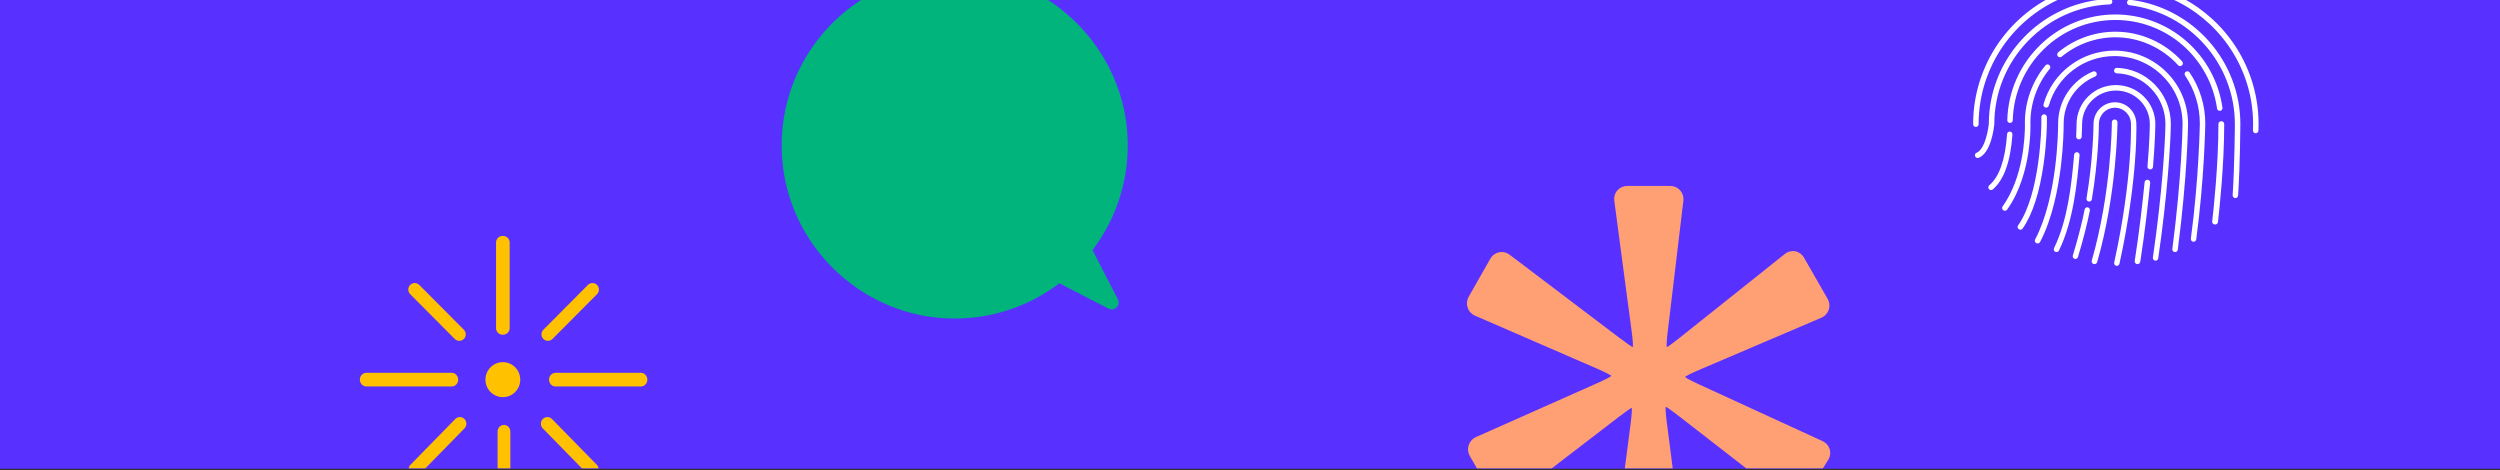 <?xml version="1.0" encoding="UTF-8"?>
<svg width="1452px" height="273px" viewBox="0 0 1452 273" version="1.1" xmlns="http://www.w3.org/2000/svg" xmlns:xlink="http://www.w3.org/1999/xlink">
    <rect x="0" y="0" width="1452" height="273" fill="#333333" stroke="none"/>
    <title>Group</title>
    <g id="Page-1" stroke="none" stroke-width="1" fill="none" fill-rule="evenodd">
        <g id="Artboard" transform="translate(8, -154)">
            <g id="Group" transform="translate(-8, 154)">
                <rect id="Rectangle" fill="#5830FF" x="0" y="0" width="1452" height="272.25"></rect>
                <path d="M1228.355,59.404 C1235.207,59.404 1240.783,65.03 1240.798,71.95 C1240.805,72.137 1240.829,73.02 1240.829,74.56 C1240.829,77.972 1240.706,84.611 1239.974,94.062 C1238.979,106.938 1236.61,127.644 1230.987,153.163 C1230.824,153.901 1230.176,154.404 1229.457,154.404 C1229.345,154.404 1229.23,154.391 1229.115,154.366 C1228.385,154.201 1227.888,153.548 1227.887,152.823 C1227.887,152.707 1227.899,152.591 1227.925,152.474 C1233.501,127.17 1235.853,106.647 1236.843,93.885 C1237.572,84.486 1237.69,77.804 1237.69,74.463 C1237.69,72.889 1237.663,72.056 1237.662,72.031 C1237.662,72.013 1237.661,71.995 1237.661,71.977 C1237.661,66.792 1233.487,62.574 1228.355,62.574 C1223.224,62.574 1219.049,66.792 1219.049,71.977 L1219.048,72.149 C1219.033,74.126 1218.787,92.807 1214.944,115.757 C1214.799,116.619 1213.991,117.201 1213.136,117.055 C1212.37,116.923 1211.829,116.252 1211.829,115.493 C1211.829,115.406 1211.836,115.317 1211.851,115.228 C1215.692,92.303 1215.901,73.709 1215.911,72.089 L1215.912,71.976 C1215.912,65.045 1221.493,59.404 1228.355,59.404 Z M1228.195,69.404 L1228.344,69.41 C1229.177,69.484 1229.829,70.169 1229.829,71.003 C1229.829,71.406 1229.693,111.702 1218.037,152.237 C1217.834,152.943 1217.178,153.404 1216.465,153.404 C1216.318,153.404 1216.169,153.385 1216.021,153.344 C1215.3,153.146 1214.828,152.503 1214.829,151.804 C1214.829,151.661 1214.849,151.515 1214.891,151.371 C1226.189,112.077 1226.551,72.996 1226.561,71.074 L1226.561,71.003 C1226.561,70.12 1227.292,69.404 1228.195,69.404 Z M1247.215,104.404 L1247.363,104.412 C1248.202,104.494 1248.83,105.189 1248.829,106.003 C1248.829,106.055 1248.827,106.107 1248.821,106.161 C1247.713,117.158 1245.912,133.879 1243.063,152.047 C1242.94,152.838 1242.247,153.404 1241.458,153.404 C1241.375,153.404 1241.292,153.398 1241.208,153.385 C1240.403,153.263 1239.828,152.581 1239.829,151.804 C1239.829,151.723 1239.836,151.642 1239.848,151.561 C1242.684,133.468 1244.48,116.806 1245.584,105.845 C1245.662,105.064 1246.301,104.471 1247.07,104.409 L1247.215,104.404 Z M1229.445,39.404 C1237.879,39.64 1245.771,43.144 1251.668,49.271 C1257.575,55.409 1260.829,63.511 1260.829,72.083 C1260.679,82.758 1258.957,112.755 1253.505,150.045 C1253.389,150.836 1252.718,151.404 1251.952,151.404 C1251.876,151.404 1251.798,151.398 1251.719,151.386 C1250.94,151.269 1250.379,150.59 1250.377,149.815 C1250.377,149.737 1250.382,149.658 1250.394,149.578 C1255.819,112.472 1257.534,82.646 1257.683,72.06 C1257.683,64.346 1254.747,57.033 1249.414,51.493 C1244.093,45.963 1236.969,42.8 1229.358,42.587 C1228.552,42.565 1227.905,41.933 1227.835,41.14 L1227.829,40.999 L1227.829,40.953 C1227.853,40.073 1228.585,39.382 1229.445,39.404 Z M1212.575,120.433 C1213.315,120.58 1213.83,121.238 1213.829,121.976 C1213.829,122.075 1213.819,122.176 1213.799,122.279 C1212.406,129.516 1209.682,140.122 1206.861,149.299 C1206.653,149.972 1206.041,150.404 1205.381,150.404 C1205.228,150.404 1205.072,150.38 1204.919,150.332 C1204.254,150.122 1203.828,149.5 1203.829,148.83 C1203.829,148.675 1203.851,148.518 1203.899,148.362 C1206.69,139.286 1209.382,128.811 1210.757,121.675 C1210.919,120.822 1211.738,120.267 1212.575,120.433 Z M1206.244,88.404 L1206.388,88.41 C1207.212,88.487 1207.829,89.177 1207.829,89.985 L1207.827,90.058 L1207.827,90.058 L1207.822,90.132 L1207.685,91.619 C1206.348,106.158 1204.326,128.13 1195.843,145.513 C1195.568,146.076 1195.002,146.404 1194.414,146.404 C1194.181,146.404 1193.945,146.353 1193.721,146.244 C1193.157,145.97 1192.828,145.406 1192.829,144.82 C1192.829,144.587 1192.88,144.352 1192.989,144.129 C1201.093,127.524 1203.146,106.305 1204.464,91.996 L1204.526,91.331 L1204.662,89.841 C1204.734,89.067 1205.354,88.476 1206.102,88.41 L1206.244,88.404 Z M1228.079,29.404 C1251.651,29.404 1270.829,48.475 1270.829,71.918 C1270.826,72.228 1270.483,101.908 1264.857,145.023 C1264.753,145.822 1264.068,146.404 1263.28,146.404 C1263.211,146.404 1263.142,146.4 1263.072,146.39 C1262.269,146.287 1261.684,145.606 1261.683,144.822 C1261.683,144.753 1261.688,144.685 1261.697,144.615 C1267.185,102.562 1267.624,73.381 1267.641,71.955 L1267.642,71.902 C1267.642,50.223 1249.894,32.573 1228.079,32.573 C1210.37,32.573 1194.695,44.408 1189.957,61.354 C1189.722,62.198 1188.841,62.691 1187.995,62.456 C1187.289,62.261 1186.828,61.624 1186.829,60.929 C1186.829,60.789 1186.848,60.647 1186.887,60.505 C1192.006,42.193 1208.945,29.404 1228.079,29.404 Z M1217.7,42.377 C1217.787,42.58 1217.829,42.79 1217.829,42.997 C1217.829,43.619 1217.459,44.209 1216.843,44.468 C1205.755,49.11 1198.59,59.795 1198.59,71.689 L1198.59,71.734 C1198.59,71.748 1198.59,71.765 1198.59,71.784 L1198.59,72.187 C1198.583,74.438 1198.461,84.07 1197.024,96.068 C1195.506,108.737 1192.166,126.738 1184.876,140.547 C1184.588,141.092 1184.024,141.404 1183.442,141.404 C1183.19,141.404 1182.936,141.347 1182.697,141.223 C1182.144,140.938 1181.828,140.382 1181.829,139.806 C1181.829,139.558 1181.887,139.307 1182.011,139.072 C1194.828,114.798 1195.346,76.51 1195.361,72.114 L1195.361,71.722 L1195.361,71.703 C1195.361,58.512 1203.299,46.674 1215.584,41.53 C1216.403,41.187 1217.352,41.566 1217.7,42.377 Z M1271.719,42.098 C1277.679,50.869 1280.829,61.141 1280.829,71.803 C1280.824,72.136 1280.356,103.352 1275.591,139.025 C1275.485,139.823 1274.804,140.404 1274.025,140.404 C1273.953,140.404 1273.883,140.399 1273.811,140.39 C1273.016,140.283 1272.437,139.599 1272.438,138.813 C1272.438,138.743 1272.443,138.672 1272.453,138.6 C1277.193,103.115 1277.658,72.092 1277.661,71.783 C1277.661,61.785 1274.703,52.133 1269.104,43.893 C1268.918,43.619 1268.828,43.306 1268.829,42.996 C1268.829,42.488 1269.071,41.99 1269.518,41.681 C1270.24,41.185 1271.225,41.372 1271.719,42.098 Z M1187.222,66.404 C1188.06,66.404 1188.749,67.035 1188.822,67.841 L1188.829,67.985 L1188.829,72.079 C1188.828,72.192 1188.734,82.463 1186.979,94.951 C1184.609,111.827 1180.497,124.535 1174.759,132.72 C1174.447,133.165 1173.945,133.404 1173.435,133.404 C1173.12,133.404 1172.802,133.313 1172.524,133.124 C1172.072,132.817 1171.828,132.323 1171.829,131.821 C1171.829,131.512 1171.92,131.199 1172.113,130.925 C1185.04,112.483 1185.602,73.262 1185.615,72.091 L1185.615,67.985 C1185.615,67.112 1186.334,66.404 1187.222,66.404 Z M1290.144,70.404 C1291.075,70.404 1291.829,71.113 1291.829,71.988 C1291.829,95.688 1289.044,121.611 1288.192,128.991 C1288.099,129.802 1287.367,130.404 1286.517,130.404 C1286.457,130.404 1286.395,130.401 1286.334,130.395 C1285.469,130.307 1284.829,129.619 1284.829,128.821 C1284.829,128.764 1284.832,128.707 1284.839,128.649 C1285.688,121.309 1288.457,95.529 1288.457,71.988 C1288.457,71.113 1289.211,70.404 1290.144,70.404 Z M1190.234,37.76 C1190.625,38.073 1190.828,38.53 1190.829,38.991 C1190.829,39.345 1190.712,39.7 1190.469,39.996 C1183.253,48.763 1179.277,59.823 1179.269,71.143 C1179.275,71.305 1179.296,71.886 1179.298,72.823 L1179.298,73.269 C1179.29,76.175 1179.109,81.765 1178.075,88.602 C1176.685,97.774 1173.42,110.966 1165.755,121.729 C1165.441,122.169 1164.943,122.404 1164.436,122.404 C1164.117,122.404 1163.794,122.309 1163.513,122.114 C1163.066,121.804 1162.828,121.312 1162.829,120.811 C1162.829,120.496 1162.925,120.177 1163.122,119.9 C1175.228,102.904 1176.075,79.12 1176.075,72.821 C1176.075,71.838 1176.053,71.281 1176.052,71.241 C1176.051,71.22 1176.05,71.197 1176.05,71.174 C1176.05,59.115 1180.284,47.331 1187.971,37.991 C1188.531,37.31 1189.545,37.206 1190.234,37.76 Z M1301.202,72.09 C1301.201,72.321 1301.09,94.817 1299.904,113.553 C1299.851,114.397 1299.148,115.044 1298.313,115.044 C1298.278,115.044 1298.244,115.044 1298.21,115.042 C1297.366,114.988 1296.714,114.288 1296.714,113.455 C1296.714,113.421 1296.715,113.388 1296.717,113.353 C1297.874,95.085 1298.004,73.201 1298.009,72.123 L1298.009,72.083 C1298.009,36.968 1271.68,7.273 1236.764,3.015 C1235.955,2.916 1235.363,2.231 1235.362,1.439 C1235.362,1.374 1235.365,1.308 1235.374,1.241 C1235.442,0.684 1235.791,0.229 1236.263,0.001 L1238.28,0.002 C1274.232,4.95 1301.202,35.742 1301.202,72.09 Z M1167.235,76.404 L1167.379,76.408 C1168.201,76.47 1168.828,77.172 1168.829,78.002 C1168.829,78.041 1168.828,78.08 1168.825,78.12 C1167.715,93.864 1163.865,104.604 1157.384,110.042 C1157.093,110.285 1156.743,110.404 1156.394,110.404 C1155.942,110.404 1155.492,110.204 1155.184,109.818 C1154.946,109.52 1154.829,109.161 1154.829,108.804 C1154.829,108.341 1155.025,107.882 1155.401,107.566 C1161.194,102.707 1164.66,92.722 1165.707,77.889 C1165.762,77.106 1166.355,76.493 1167.095,76.413 L1167.235,76.404 Z M1228.949,49.404 C1241.565,49.404 1251.829,59.574 1251.829,72.074 C1251.829,72.16 1251.813,80.809 1250.464,96.943 C1250.393,97.774 1249.69,98.404 1248.863,98.404 C1248.818,98.404 1248.773,98.402 1248.729,98.398 C1247.889,98.329 1247.253,97.632 1247.253,96.812 C1247.253,96.768 1247.255,96.724 1247.259,96.68 C1248.521,81.606 1248.607,73.155 1248.613,72.17 L1248.613,72.074 C1248.613,61.33 1239.792,52.59 1228.949,52.59 C1218.106,52.59 1209.284,61.33 1209.284,72.074 L1209.284,72.114 C1209.283,72.479 1209.262,75.122 1209.042,79.459 C1208.998,80.338 1208.246,81.016 1207.355,80.97 C1206.497,80.928 1205.829,80.224 1205.829,79.381 C1205.829,79.354 1205.829,79.327 1205.831,79.299 C1206.035,75.278 1206.064,72.686 1206.068,72.166 L1206.069,72.069 C1206.069,59.574 1216.333,49.404 1228.949,49.404 Z M1226.855,0.898 C1226.856,0.921 1226.856,0.944 1226.856,0.965 C1226.856,1.815 1226.181,2.52 1225.322,2.555 C1207.259,3.289 1190.393,10.854 1177.83,23.854 C1165.232,36.891 1158.295,54.039 1158.295,72.137 C1158.295,72.189 1158.292,72.241 1158.287,72.293 C1158.12,73.982 1156.449,88.872 1149.216,91.652 C1149.027,91.724 1148.833,91.758 1148.64,91.758 C1147.999,91.758 1147.393,91.371 1147.147,90.739 C1147.075,90.55 1147.041,90.355 1147.041,90.164 C1147.042,89.525 1147.431,88.923 1148.064,88.68 C1150.206,87.856 1152.16,84.709 1153.563,79.817 C1154.627,76.111 1155.036,72.597 1155.096,72.053 C1155.116,53.157 1162.37,35.26 1175.525,21.646 C1187.005,9.766 1201.921,2.227 1218.106,0.002 L1226.53,0.002 C1226.721,0.252 1226.841,0.561 1226.855,0.898 Z M1269.693,0.002 L1269.834,0.082 L1269.905,0.122 L1270.134,0.252 L1270.134,0.252 L1270.362,0.383 L1270.554,0.497 L1270.746,0.611 L1271.17,0.859 L1271.17,0.859 L1271.594,1.111 L1271.938,1.318 L1272.711,1.794 L1272.711,1.794 L1273.478,2.278 L1273.479,2.279 L1273.866,2.53 L1273.866,2.531 L1273.867,2.531 L1274.44,2.904 L1275.009,3.282 C1275.179,3.397 1275.35,3.513 1275.519,3.628 L1276.043,3.988 L1276.043,3.988 L1276.563,4.351 L1277.039,4.687 C1279.573,6.498 1282.036,8.48 1284.376,10.59 L1285.248,11.387 L1285.249,11.387 L1285.348,11.477 C1285.629,11.739 1285.911,12 1286.188,12.266 L1286.398,12.47 L1286.398,12.47 L1286.606,12.673 L1286.862,12.924 L1287.258,13.311 L1287.258,13.311 L1287.652,13.702 L1287.88,13.934 L1287.88,13.934 L1288.108,14.168 L1288.305,14.371 C1288.315,14.381 1288.327,14.393 1288.337,14.404 L1288.71,14.787 L1288.71,14.787 L1289.08,15.174 L1289.081,15.174 L1289.555,15.682 L1289.7,15.839 C1289.959,16.118 1290.217,16.397 1290.471,16.68 L1290.747,16.987 L1290.747,16.987 L1291.021,17.297 L1291.085,17.371 C1291.086,17.371 1291.086,17.371 1291.086,17.372 L1291.458,17.795 L1291.458,17.795 L1291.827,18.22 L1292.128,18.576 L1292.428,18.933 C1292.669,19.219 1292.908,19.506 1293.145,19.796 L1293.439,20.16 L1293.439,20.16 L1293.733,20.526 L1294.08,20.964 L1294.425,21.405 L1294.711,21.776 L1294.711,21.776 L1294.995,22.149 L1295.332,22.597 L1295.665,23.047 L1295.943,23.424 L1295.943,23.424 L1296.217,23.803 L1296.545,24.262 L1296.869,24.724 L1297.135,25.105 L1297.135,25.105 L1297.399,25.489 L1297.403,25.494 L1297.71,25.948 L1297.71,25.948 L1298.021,26.416 L1298.021,26.416 L1298.031,26.431 L1298.032,26.431 L1298.103,26.539 C1298.249,26.76 1298.396,26.981 1298.54,27.205 L1298.85,27.689 L1298.85,27.689 L1299.156,28.175 L1299.278,28.371 C1299.399,28.563 1299.521,28.754 1299.639,28.948 L1299.929,29.429 L1299.929,29.429 L1300.216,29.913 L1300.362,30.158 C1300.473,30.345 1300.585,30.531 1300.693,30.719 L1300.98,31.222 L1300.98,31.222 L1301.262,31.726 L1301.425,32.016 C1301.519,32.183 1301.614,32.35 1301.704,32.518 L1301.998,33.064 L1301.998,33.064 L1302.286,33.613 L1302.455,33.931 C1302.528,34.07 1302.602,34.208 1302.674,34.347 L1303.064,35.119 L1303.064,35.119 L1303.446,35.896 L1303.507,36.018 C1303.537,36.078 1303.568,36.138 1303.597,36.201 C1303.792,36.606 1303.989,37.022 1304.184,37.444 L1304.475,38.08 L1304.55,38.25 L1304.623,38.421 L1304.722,38.644 L1304.722,38.646 L1304.727,38.655 L1305.019,39.318 L1305.305,39.985 L1305.408,40.233 L1305.509,40.483 L1305.65,40.83 C1305.799,41.19 1305.947,41.552 1306.09,41.916 L1306.201,42.204 L1306.201,42.204 L1306.311,42.493 L1306.426,42.8 C1306.561,43.155 1306.697,43.511 1306.827,43.87 L1306.828,43.871 L1306.939,44.183 L1307.048,44.496 L1307.13,44.729 C1307.143,44.768 1307.157,44.807 1307.17,44.847 C1307.279,45.157 1307.388,45.466 1307.492,45.779 C1307.492,45.78 1307.493,45.781 1307.493,45.782 L1307.494,45.784 L1307.496,45.79 L1307.497,45.793 L1307.501,45.803 L1307.516,45.848 C1307.518,45.852 1307.519,45.855 1307.52,45.858 C1307.52,45.859 1307.52,45.859 1307.521,45.859 L1307.522,45.865 L1307.524,45.87 L1307.641,46.227 L1307.641,46.227 L1307.755,46.584 L1307.791,46.694 L1307.805,46.737 C1307.884,46.983 1307.961,47.231 1308.039,47.479 C1308.078,47.602 1308.118,47.725 1308.156,47.849 C1308.249,48.151 1308.338,48.454 1308.427,48.758 L1308.589,49.313 L1308.589,49.313 L1308.748,49.871 L1308.748,49.872 L1308.75,49.879 C1308.831,50.175 1308.909,50.465 1308.986,50.755 C1308.99,50.77 1308.994,50.785 1308.998,50.799 C1309.097,51.17 1309.194,51.541 1309.288,51.915 L1309.404,52.386 L1309.404,52.386 L1309.517,52.856 L1309.517,52.857 L1309.649,53.419 L1309.778,53.983 C1309.848,54.298 1309.916,54.615 1309.984,54.932 L1310.102,55.499 L1310.102,55.499 L1310.215,56.068 C1310.278,56.387 1310.34,56.706 1310.399,57.027 C1310.469,57.409 1310.536,57.794 1310.601,58.179 L1310.682,58.656 L1310.682,58.656 L1310.76,59.136 L1310.849,59.722 L1310.934,60.31 L1310.935,60.314 L1310.957,60.471 C1310.995,60.735 1311.033,60.999 1311.068,61.264 L1311.143,61.864 L1311.143,61.864 L1311.213,62.465 L1311.242,62.704 C1311.247,62.747 1311.252,62.79 1311.257,62.835 C1311.277,63.019 1311.3,63.204 1311.319,63.389 C1311.32,63.396 1311.321,63.402 1311.321,63.408 L1311.375,63.954 L1311.375,63.954 L1311.425,64.501 L1311.438,64.651 L1311.465,64.935 L1311.493,65.251 L1311.493,65.251 L1311.52,65.568 L1311.563,66.172 L1311.563,66.172 L1311.602,66.776 L1311.606,66.843 L1311.627,67.173 C1311.639,67.362 1311.653,67.552 1311.663,67.743 L1311.693,68.427 L1311.693,68.427 L1311.718,69.112 L1311.732,69.476 C1311.739,69.629 1311.746,69.781 1311.749,69.933 C1311.768,70.686 1311.779,71.428 1311.779,72.137 C1311.779,73.087 1311.761,74.059 1311.723,75.089 L1311.69,75.873 C1311.65,76.723 1310.95,77.395 1310.1,77.395 C1310.086,77.395 1310.073,77.395 1310.058,77.394 C1309.178,77.371 1308.484,76.64 1308.507,75.76 C1308.51,75.623 1308.514,75.489 1308.516,75.358 C1308.532,74.766 1308.545,74.246 1308.555,73.804 C1308.556,73.744 1308.556,73.684 1308.558,73.627 C1308.559,73.596 1308.559,73.565 1308.56,73.535 C1308.58,72.716 1308.59,72.223 1308.592,72.124 C1308.592,71.672 1308.588,71.207 1308.579,70.733 L1308.563,70.016 L1308.563,70.001 L1308.557,69.806 L1308.557,69.806 L1308.549,69.611 L1308.543,69.462 L1308.537,69.32 L1308.534,69.223 C1308.518,68.785 1308.503,68.346 1308.48,67.911 L1308.465,67.648 L1308.465,67.648 L1308.447,67.386 L1308.427,67.078 L1308.421,66.974 C1308.397,66.588 1308.373,66.202 1308.343,65.817 C1308.328,65.621 1308.309,65.424 1308.291,65.228 L1308.265,64.934 L1308.251,64.785 C1308.219,64.436 1308.188,64.088 1308.151,63.74 L1308.116,63.408 L1308.116,63.408 L1308.077,63.076 L1308.048,62.833 C1308.004,62.448 1307.958,62.062 1307.908,61.678 L1307.856,61.3 L1307.856,61.3 L1307.803,60.923 L1307.779,60.76 C1307.759,60.614 1307.736,60.469 1307.715,60.325 L1307.665,59.978 L1307.665,59.978 L1307.611,59.632 L1307.537,59.172 L1307.537,59.172 L1307.46,58.712 L1307.364,58.157 L1307.364,58.157 L1307.265,57.603 L1307.265,57.602 L1307.178,57.142 L1307.088,56.684 L1306.979,56.137 L1306.979,56.137 L1306.866,55.59 L1306.768,55.133 L1306.667,54.678 C1306.586,54.315 1306.503,53.954 1306.418,53.594 C1306.345,53.293 1306.272,52.992 1306.197,52.691 C1306.121,52.392 1306.044,52.093 1305.965,51.796 L1305.942,51.706 L1305.942,51.706 L1305.918,51.616 L1305.813,51.224 L1305.707,50.832 C1305.697,50.797 1305.687,50.76 1305.678,50.725 C1305.577,50.368 1305.475,50.013 1305.369,49.657 C1305.284,49.363 1305.198,49.071 1305.108,48.78 L1304.942,48.246 L1304.942,48.246 L1304.771,47.713 L1304.756,47.664 L1304.718,47.547 C1304.644,47.316 1304.57,47.086 1304.493,46.857 L1304.31,46.319 L1304.31,46.319 L1304.122,45.784 L1304.039,45.544 C1303.97,45.348 1303.902,45.151 1303.831,44.956 L1303.642,44.443 L1303.642,44.443 L1303.448,43.932 L1303.422,43.865 L1303.422,43.864 L1303.329,43.615 C1303.26,43.436 1303.193,43.256 1303.124,43.078 L1302.915,42.557 L1302.915,42.557 L1302.703,42.039 L1302.661,41.939 L1302.661,41.937 L1302.66,41.937 L1302.555,41.677 C1302.494,41.525 1302.433,41.373 1302.369,41.223 L1302.093,40.581 L1302.093,40.581 L1301.812,39.943 L1301.7,39.687 C1301.657,39.587 1301.615,39.489 1301.57,39.391 C1301.473,39.177 1301.375,38.965 1301.278,38.753 C1301.155,38.486 1301.03,38.223 1300.906,37.962 L1300.817,37.772 L1300.817,37.772 L1300.727,37.584 L1300.582,37.291 L1300.214,36.544 L1300.214,36.544 L1299.839,35.802 L1299.742,35.615 L1299.643,35.429 L1299.51,35.176 L1299.509,35.176 L1299.464,35.091 C1299.28,34.742 1299.098,34.392 1298.908,34.045 L1298.779,33.812 L1298.779,33.812 L1298.649,33.58 L1298.515,33.343 L1298.514,33.341 L1298.514,33.341 L1298.479,33.278 C1298.299,32.956 1298.12,32.633 1297.935,32.314 C1297.912,32.274 1297.888,32.234 1297.864,32.194 L1297.745,31.991 L1297.745,31.991 L1297.625,31.788 L1297.502,31.582 L1297.501,31.581 L1297.474,31.536 L1297.198,31.071 L1297.198,31.071 L1296.92,30.609 L1296.751,30.337 L1296.581,30.066 L1296.457,29.868 L1296.162,29.4 L1295.865,28.933 L1295.656,28.615 L1295.656,28.615 L1295.447,28.299 L1295.375,28.191 C1295.215,27.951 1295.054,27.712 1294.894,27.473 C1294.851,27.411 1294.811,27.348 1294.769,27.286 C1294.769,27.286 1294.768,27.285 1294.767,27.284 L1294.634,27.091 L1294.634,27.091 L1294.501,26.899 L1294.258,26.549 L1294.258,26.549 L1294.257,26.548 L1293.946,26.105 L1293.631,25.665 L1293.367,25.299 L1293.367,25.299 L1293.1,24.937 L1292.779,24.504 L1292.456,24.073 L1292.182,23.715 L1292.182,23.715 L1291.907,23.358 C1291.686,23.074 1291.464,22.792 1291.241,22.512 C1291.053,22.277 1290.865,22.043 1290.675,21.809 C1290.447,21.531 1290.218,21.255 1289.987,20.98 C1289.795,20.751 1289.603,20.522 1289.409,20.295 L1289.053,19.885 L1289.053,19.885 L1288.695,19.478 L1288.631,19.405 C1288.456,19.207 1288.28,19.009 1288.104,18.811 L1287.735,18.407 L1287.735,18.407 L1287.363,18.005 L1287.215,17.845 L1286.991,17.604 L1286.991,17.604 L1286.766,17.363 L1286.765,17.362 L1286.394,16.976 L1286.021,16.592 L1285.821,16.386 C1285.679,16.239 1285.537,16.094 1285.393,15.949 L1285.016,15.574 L1285.016,15.574 L1284.636,15.203 L1284.568,15.137 L1284.568,15.136 L1284.371,14.944 L1284.179,14.755 L1284.179,14.755 L1283.986,14.568 L1283.584,14.189 L1283.179,13.813 L1283.081,13.721 C1280.86,11.662 1278.514,9.721 1276.096,7.939 L1275.186,7.279 L1274.728,6.956 L1274.228,6.606 L1273.726,6.261 L1273.48,6.094 L1273.48,6.094 L1273.234,5.927 L1272.686,5.564 L1272.134,5.204 L1271.761,4.961 L1271.024,4.496 L1271.024,4.496 L1270.282,4.038 L1269.951,3.841 C1269.556,3.603 1269.163,3.37 1268.766,3.14 L1268.547,3.015 L1268.547,3.015 L1268.328,2.89 L1268.258,2.85 L1267.726,2.55 L1267.726,2.55 L1267.191,2.254 L1267.115,2.213 L1266.684,1.977 L1266.048,1.638 L1265.408,1.304 L1265.124,1.156 L1264.34,0.761 L1264.34,0.761 L1263.552,0.374 L1263.117,0.168 L1262.764,0.002 L1269.693,0.002 Z M1195.013,0.002 L1194.527,0.231 L1194.285,0.345 L1193.514,0.723 L1193.514,0.723 L1192.747,1.11 L1192.343,1.318 L1191.75,1.628 L1191.75,1.628 L1191.16,1.943 L1190.745,2.166 L1189.993,2.581 L1189.993,2.581 L1189.246,3.004 L1189.245,3.005 L1189.094,3.093 C1189.093,3.093 1189.092,3.094 1189.091,3.094 C1188.644,3.352 1188.2,3.615 1187.758,3.882 L1187.545,4.012 L1187.545,4.012 L1187.331,4.142 L1187.33,4.143 L1186.745,4.504 L1186.164,4.87 L1185.85,5.069 L1185.134,5.535 L1185.134,5.535 L1184.426,6.006 L1184.093,6.234 L1183.534,6.617 L1183.534,6.617 L1182.98,7.004 L1182.579,7.289 L1181.922,7.763 L1181.922,7.763 L1181.269,8.243 L1181.268,8.244 L1181.253,8.255 L1181.218,8.282 C1181.217,8.282 1181.19,8.3 1181.19,8.301 L1180.509,8.818 L1180.509,8.818 L1179.833,9.342 L1179.832,9.342 L1179.458,9.638 L1178.937,10.054 L1178.421,10.473 L1178.082,10.75 L1177.431,11.295 L1177.431,11.295 L1176.785,11.847 L1176.551,12.052 L1176.383,12.2 L1176.215,12.349 L1175.851,12.671 L1175.851,12.671 L1175.487,12.994 L1175.118,13.33 L1174.588,13.819 L1174.588,13.819 L1174.062,14.314 L1173.856,14.508 L1173.244,15.098 L1172.639,15.696 L1172.324,16.012 L1171.86,16.483 L1171.86,16.483 L1171.4,16.959 L1171.07,17.302 L1170.486,17.922 L1170.486,17.922 L1169.91,18.547 L1169.817,18.651 L1169.813,18.655 L1169.288,19.241 L1168.768,19.832 L1168.769,19.832 L1168.446,20.205 L1168.005,20.723 L1167.567,21.245 L1167.32,21.54 L1166.784,22.2 L1166.784,22.2 L1166.255,22.863 L1166.014,23.174 L1165.599,23.71 L1165.599,23.71 L1165.187,24.25 L1164.89,24.646 L1164.692,24.918 L1164.324,25.419 L1164.324,25.419 L1163.959,25.922 L1163.88,26.032 L1163.387,26.735 L1163.387,26.735 L1162.903,27.441 L1162.637,27.837 L1162.269,28.391 L1162.269,28.391 L1161.905,28.948 L1161.663,29.322 L1161.207,30.044 L1161.207,30.044 L1160.758,30.772 L1160.611,31.019 L1160.61,31.02 L1160.238,31.641 L1159.872,32.267 L1159.621,32.703 L1159.269,33.326 L1159.269,33.326 L1158.923,33.953 L1158.773,34.223 L1158.369,34.978 L1157.974,35.738 L1157.773,36.135 L1157.472,36.733 L1157.472,36.733 L1157.176,37.333 L1156.963,37.77 C1155.754,40.295 1154.672,42.902 1153.739,45.533 L1153.396,46.52 L1153.273,46.895 C1153.262,46.926 1153.253,46.958 1153.242,46.989 L1153.037,47.611 L1153.037,47.611 L1152.837,48.236 L1152.767,48.463 L1152.697,48.69 L1152.654,48.832 L1152.48,49.411 L1152.31,49.991 C1152.249,50.2 1152.189,50.41 1152.13,50.62 L1151.965,51.22 L1151.965,51.22 L1151.805,51.821 L1151.8,51.841 L1151.747,52.038 L1151.702,52.212 L1151.702,52.212 L1151.657,52.386 L1151.448,53.219 L1151.249,54.054 L1151.232,54.125 C1151.096,54.711 1150.97,55.293 1150.838,55.932 L1150.768,56.283 L1150.727,56.489 C1150.645,56.905 1150.564,57.323 1150.487,57.742 L1150.429,58.067 L1150.429,58.067 L1150.372,58.394 L1150.27,58.996 L1150.172,59.6 L1150.149,59.743 L1150.11,59.991 L1150.11,59.991 L1150.071,60.239 L1149.972,60.926 L1149.879,61.616 L1149.817,62.073 L1149.817,62.074 L1149.779,62.382 L1149.743,62.688 C1149.731,62.789 1149.718,62.892 1149.706,62.992 L1149.657,63.437 L1149.657,63.437 L1149.611,63.875 L1149.609,63.887 L1149.609,63.887 L1149.608,63.898 L1149.607,63.905 L1149.607,63.912 L1149.607,63.914 L1149.596,64.031 L1149.585,64.148 L1149.566,64.346 L1149.5,65.057 L1149.5,65.057 L1149.44,65.771 L1149.42,66.028 L1149.42,66.028 L1149.402,66.285 L1149.393,66.419 C1149.362,66.835 1149.337,67.25 1149.314,67.667 C1149.301,67.892 1149.289,68.118 1149.279,68.343 L1149.251,68.996 L1149.251,68.996 L1149.229,69.648 L1149.223,69.854 L1149.216,70.048 L1149.216,70.048 L1149.211,70.243 C1149.198,70.767 1149.191,71.246 1149.188,71.697 C1149.187,71.846 1149.187,71.993 1149.187,72.137 C1149.187,73.017 1148.474,73.73 1147.594,73.73 C1146.713,73.73 1146,73.017 1146,72.137 C1146,71.536 1146.008,70.893 1146.025,70.17 L1146.031,69.959 L1146.031,69.959 L1146.037,69.748 L1146.043,69.549 L1146.067,68.872 L1146.096,68.198 C1146.106,67.963 1146.118,67.729 1146.131,67.494 L1146.171,66.843 L1146.171,66.843 L1146.214,66.194 L1146.224,66.062 C1146.237,65.882 1146.248,65.701 1146.263,65.521 L1146.326,64.779 L1146.326,64.779 L1146.395,64.038 L1146.411,63.862 C1146.419,63.771 1146.428,63.678 1146.438,63.585 L1146.438,63.58 L1146.439,63.574 L1146.439,63.571 C1146.441,63.559 1146.441,63.556 1146.441,63.553 C1146.441,63.553 1146.441,63.552 1146.441,63.551 C1146.503,62.949 1146.574,62.325 1146.653,61.695 C1146.653,61.688 1146.654,61.681 1146.655,61.675 L1146.675,61.529 L1146.675,61.529 L1146.695,61.383 L1146.719,61.2 C1146.782,60.722 1146.849,60.244 1146.92,59.768 L1146.96,59.506 L1146.96,59.506 L1147.001,59.246 L1147.023,59.104 C1147.091,58.683 1147.159,58.265 1147.232,57.848 L1147.291,57.508 L1147.291,57.508 L1147.352,57.169 L1147.475,56.517 L1147.602,55.867 L1147.601,55.867 L1147.641,55.671 C1147.665,55.543 1147.69,55.416 1147.718,55.289 C1147.82,54.791 1147.919,54.326 1148.02,53.878 L1148.121,53.436 L1148.137,53.366 C1148.279,52.755 1148.421,52.176 1148.569,51.6 L1148.623,51.391 L1148.623,51.391 L1148.678,51.183 L1148.723,51.011 L1148.741,50.948 C1148.844,50.552 1148.951,50.156 1149.061,49.762 L1149.154,49.434 L1149.154,49.434 L1149.248,49.106 L1149.425,48.503 L1149.425,48.503 L1149.607,47.903 L1149.649,47.761 C1149.698,47.602 1149.747,47.442 1149.797,47.283 L1150.02,46.584 L1150.02,46.584 L1150.25,45.888 L1150.378,45.499 C1151.309,42.755 1152.399,40.031 1153.624,37.384 L1154.09,36.395 L1154.311,35.94 L1154.618,35.315 L1154.618,35.315 L1154.931,34.692 L1154.932,34.69 L1155.139,34.283 C1155.139,34.282 1155.139,34.282 1155.14,34.281 L1155.551,33.49 L1155.551,33.49 L1155.971,32.705 L1156.127,32.425 L1156.487,31.772 L1156.854,31.123 L1156.855,31.121 L1157.116,30.668 L1157.495,30.019 L1157.495,30.019 L1157.882,29.373 L1158.035,29.117 C1158.036,29.116 1158.036,29.116 1158.036,29.115 L1158.503,28.359 L1158.503,28.359 L1158.977,27.608 L1159.228,27.219 L1159.607,26.639 L1159.607,26.639 L1159.991,26.063 L1159.991,26.062 L1160.266,25.652 L1160.768,24.921 L1160.768,24.921 L1161.277,24.195 L1161.361,24.078 L1161.363,24.075 L1161.366,24.071 L1161.846,23.406 L1162.333,22.746 L1162.642,22.334 L1163.069,21.772 L1163.069,21.772 L1163.501,21.213 L1163.749,20.895 C1163.749,20.894 1163.75,20.894 1163.75,20.893 L1164.301,20.203 L1164.301,20.203 L1164.858,19.519 L1165.012,19.335 L1165.113,19.212 C1165.148,19.171 1165.182,19.131 1165.217,19.09 C1165.482,18.772 1165.748,18.456 1166.018,18.143 L1166.024,18.136 L1166.03,18.129 L1166.364,17.742 L1166.906,17.126 L1166.906,17.126 L1167.453,16.516 L1167.547,16.411 C1167.548,16.41 1167.549,16.408 1167.55,16.407 L1168.151,15.755 L1168.151,15.755 L1168.759,15.109 L1169.101,14.753 L1169.579,14.258 L1169.579,14.258 L1170.061,13.768 L1170.062,13.768 L1170.063,13.767 L1170.279,13.549 L1170.39,13.438 C1170.789,13.042 1171.191,12.649 1171.597,12.26 L1171.626,12.232 L1171.626,12.232 L1171.655,12.204 L1171.871,12 L1172.417,11.488 L1172.417,11.488 L1172.969,10.98 L1172.969,10.979 L1173.352,10.63 L1173.507,10.493 L1173.662,10.356 L1174.059,10.002 L1174.059,10.002 L1174.458,9.65 L1174.7,9.437 L1174.7,9.436 C1174.702,9.435 1174.703,9.434 1174.704,9.434 L1175.374,8.862 L1175.374,8.862 L1176.05,8.297 L1176.402,8.009 C1176.402,8.009 1176.402,8.008 1176.403,8.008 L1176.939,7.573 L1176.939,7.573 L1177.479,7.142 L1177.479,7.141 L1177.871,6.832 L1178.573,6.288 L1178.573,6.288 L1179.282,5.751 L1179.342,5.707 C1179.656,5.472 1179.963,5.247 1180.268,5.027 L1180.725,4.698 L1181.142,4.402 L1181.719,3.999 L1181.719,3.999 L1182.298,3.602 L1182.644,3.365 L1183.382,2.874 L1184.124,2.392 L1184.454,2.182 C1184.855,1.927 1185.259,1.675 1185.666,1.426 C1185.813,1.336 1185.962,1.245 1186.11,1.156 C1186.111,1.156 1186.111,1.155 1186.111,1.155 L1186.802,0.742 L1187.498,0.336 L1187.66,0.241 L1188.083,0.002 L1195.013,0.002 Z M1228.623,8.404 C1243.844,8.404 1258.528,13.943 1269.97,24.001 C1281.303,33.964 1288.704,47.657 1290.812,62.558 C1290.823,62.635 1290.829,62.711 1290.829,62.787 C1290.829,63.571 1290.255,64.255 1289.459,64.368 C1288.587,64.494 1287.781,63.884 1287.658,63.008 C1285.658,48.866 1278.631,35.868 1267.871,26.41 C1257.01,16.863 1243.072,11.605 1228.623,11.605 C1212.984,11.605 1198.204,17.644 1187.006,28.608 C1175.829,39.551 1169.441,54.197 1169.015,69.847 C1168.991,70.716 1168.283,71.404 1167.423,71.404 C1167.409,71.404 1167.394,71.404 1167.379,71.403 C1166.563,71.38 1165.906,70.746 1165.835,69.948 L1165.829,69.806 L1165.829,69.759 C1166.277,53.272 1173.008,37.844 1184.782,26.315 C1196.578,14.765 1212.148,8.404 1228.623,8.404 Z M1228.628,18.404 C1243.295,18.404 1257.428,24.697 1267.404,35.671 C1267.688,35.983 1267.829,36.379 1267.829,36.775 C1267.829,37.212 1267.657,37.649 1267.318,37.969 C1267.011,38.26 1266.622,38.404 1266.233,38.404 C1265.805,38.404 1265.378,38.229 1265.063,37.883 C1255.689,27.571 1242.41,21.658 1228.628,21.658 C1217.3,21.658 1206.22,25.649 1197.428,32.895 C1196.742,33.46 1195.738,33.351 1195.183,32.653 C1194.944,32.351 1194.829,31.989 1194.829,31.629 C1194.829,31.156 1195.031,30.686 1195.422,30.365 C1204.779,22.651 1216.571,18.404 1228.628,18.404 Z" id="Combined-Shape" fill="#FFFFFF"></path>
                <path d="M969.904,108 C974.762,108 978.266,111.932 977.691,116.738 L968.586,192.842 C968.01,197.647 967.82,201.579 968.162,201.579 C968.506,201.579 971.888,199.106 975.682,196.082 L1036.528,147.582 C1040.322,144.558 1045.398,145.522 1047.808,149.725 L1061.436,173.486 C1063.847,177.689 1062.166,182.686 1057.701,184.593 L986.855,214.845 C982.39,216.752 978.736,218.59 978.736,218.93 C978.736,219.27 982.346,221.206 986.758,223.233 L1058.419,256.146 C1062.83,258.172 1064.317,263.178 1061.724,267.271 L1058.725,272 L1014.203,272 L975.131,241.687 C971.299,238.713 967.883,236.28 967.541,236.28 C967.198,236.28 967.424,240.209 968.043,245.009 L971.52,272 L943.704,272 L947.126,245.628 C947.749,240.827 947.979,236.901 947.636,236.901 C947.294,236.901 943.865,239.318 940.017,242.271 L901.29,272 L857.794,272 L853.754,264.987 C851.336,260.788 852.989,255.741 857.425,253.769 L927.75,222.517 C932.187,220.545 935.817,218.652 935.817,218.312 C935.817,217.97 932.173,216.11 927.72,214.176 L856.833,183.402 C852.379,181.468 850.695,176.441 853.091,172.23 L865.529,150.361 C867.923,146.15 873.048,145.101 876.916,148.029 L940.603,196.255 C944.471,199.183 947.915,201.579 948.258,201.579 C948.6,201.579 948.359,197.654 947.721,192.855 L937.6,116.723 C936.961,111.926 940.414,108 945.272,108 L969.904,108 Z" id="Combined-Shape" fill="#FFA074"></path>
                <path d="M608.766,0.001 C634.912,16.921 652.842,45.658 654.812,78.277 C656.335,103.504 648.53,126.859 634.543,145.258 L634.543,145.258 L649.258,173.846 C651.048,177.323 647.321,181.051 643.843,179.26 L643.843,179.26 L615.256,164.546 C596.857,178.533 573.5,186.338 548.274,184.815 C498.767,181.825 458.203,142.07 454.319,92.624 C451.275,53.848 470.256,19.245 500.079,-0.001 Z" id="Combined-Shape" fill="#00B47B"></path>
                <path d="M269.77,243.36 C270.506,244.114 270.875,245.101 270.875,246.088 C270.875,247.074 270.506,248.062 269.77,248.814 L247.064,272 L237.345,272 C237.475,271.248 237.824,270.529 238.393,269.948 L264.428,243.36 C265.903,241.855 268.294,241.855 269.77,243.36 Z M292.704,246.78 C294.75,246.78 296.408,248.488 296.408,250.594 L296.407,272 L289,272 L289,250.594 C289,248.488 290.658,246.78 292.704,246.78 Z M320.597,243.361 L346.633,269.948 C347.201,270.528 347.551,271.248 347.681,272 L337.961,272 L315.256,248.815 C313.782,247.308 313.782,244.867 315.256,243.361 C316.73,241.855 319.121,241.855 320.597,243.361 Z M292.06,210.339 C297.642,210.339 302.168,214.888 302.168,220.5 C302.168,226.112 297.642,230.661 292.06,230.661 C286.479,230.661 281.953,226.112 281.953,220.5 C281.953,214.888 286.479,210.339 292.06,210.339 Z M262.323,216.524 C264.427,216.524 266.132,218.304 266.132,220.5 C266.132,222.697 264.427,224.476 262.323,224.476 L212.808,224.476 C210.705,224.476 209,222.697 209,220.5 C209,218.304 210.705,216.524 212.808,216.524 L262.323,216.524 Z M372.191,216.524 C374.295,216.524 376,218.304 376,220.5 C376,222.697 374.295,224.476 372.191,224.476 L322.677,224.476 C320.574,224.476 318.868,222.697 318.868,220.5 C318.868,218.304 320.574,216.524 322.677,216.524 L372.191,216.524 Z M243.537,165.498 L269.427,191.524 C270.159,192.261 270.526,193.227 270.526,194.193 C270.526,195.16 270.159,196.125 269.427,196.863 C267.959,198.337 265.582,198.337 264.116,196.863 L238.225,170.836 C236.76,169.363 236.76,166.972 238.225,165.498 C239.692,164.023 242.069,164.023 243.537,165.498 Z M346.774,165.497 C347.507,166.234 347.874,167.2 347.874,168.166 C347.874,169.133 347.507,170.098 346.774,170.836 L320.883,196.862 C319.417,198.337 317.039,198.337 315.573,196.862 C314.108,195.389 314.107,192.999 315.573,191.523 L341.464,165.497 C342.929,164.023 345.308,164.023 346.774,165.497 Z M292.06,137 C294.246,137 296.016,138.714 296.016,140.828 L296.016,190.605 C296.016,192.72 294.246,194.434 292.06,194.434 C289.875,194.434 288.105,192.72 288.105,190.605 L288.105,140.828 C288.105,138.714 289.875,137 292.06,137 Z" id="Combined-Shape" fill="#FFC100"></path>
            </g>
        </g>
    </g>
</svg>
